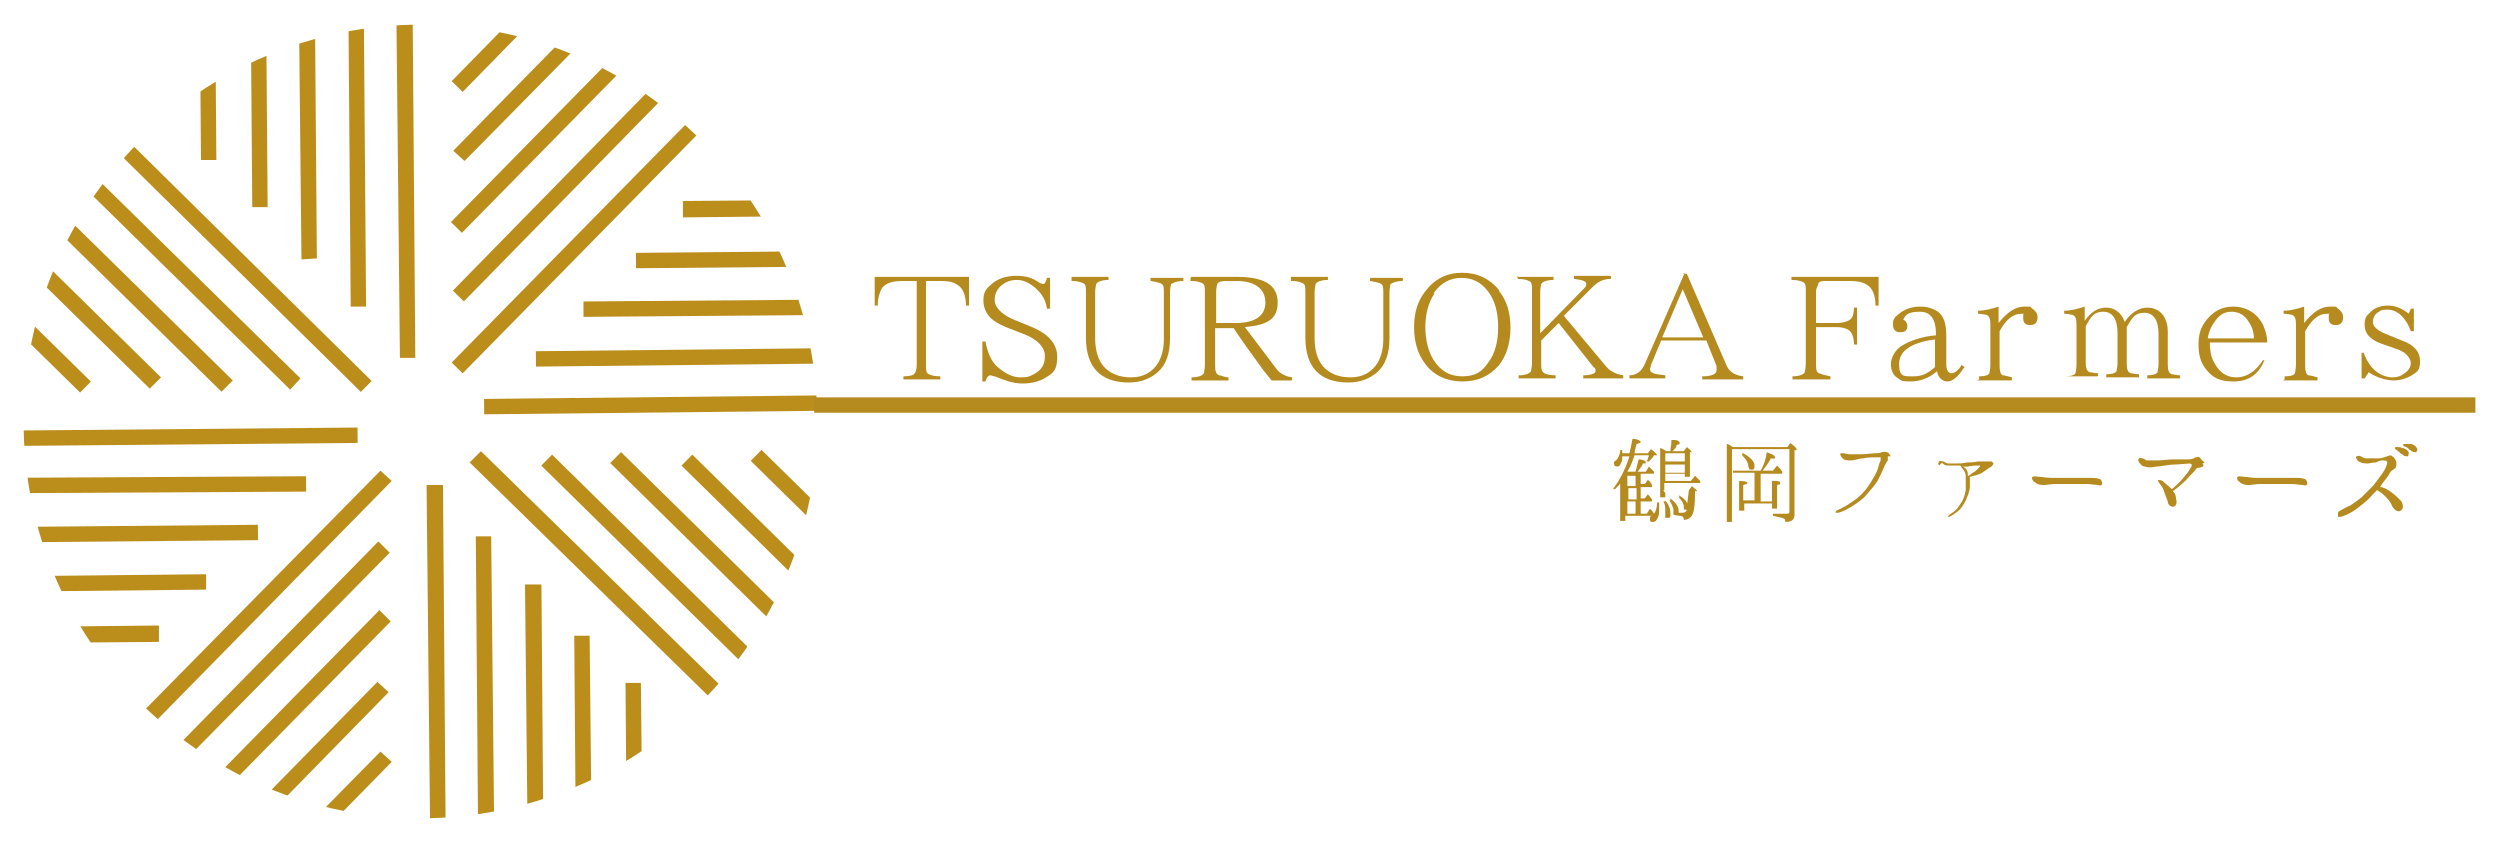 <?xml version="1.0" encoding="UTF-8"?>
<svg id="_レイヤー_1" data-name="レイヤー_1" xmlns="http://www.w3.org/2000/svg" version="1.1" xmlns:xlink="http://www.w3.org/1999/xlink" viewBox="0 0 243.8 82.2">
  <!-- Generator: Adobe Illustrator 29.0.1, SVG Export Plug-In . SVG Version: 2.1.0 Build 192)  -->
  <defs>
    <style>
      .st0 {
        fill: #b58a1f;
      }

      .st1, .st2 {
        fill: none;
      }

      .st3 {
        fill: #bb8d1b;
      }

      .st2 {
        stroke: #b58a1f;
        stroke-miterlimit: 10;
        stroke-width: 1.5px;
      }

      .st4 {
        clip-path: url(#clippath);
      }
    </style>
    <clipPath id="clippath">
      <path class="st1" d="M2.3,41.1c0,21.4,17.3,38.7,38.7,38.7s38.7-17.3,38.7-38.7S62.5,2.4,41.1,2.4,2.3,19.7,2.3,41.1"/>
    </clipPath>
  </defs>
  <g class="st4">
    <polygon class="st3" points="10.7 95.3 37.9 67.5 36.8 66.5 9.6 94.2 10.7 95.3"/>
    <polygon class="st3" points="37 59.5 9.8 87.2 10.9 88.3 38.1 60.6 37 59.5"/>
    <polygon class="st3" points="9.6 107.9 10.7 109 38 81.3 36.9 80.2 9.6 107.9"/>
    <polygon class="st3" points="9.8 101 10.9 102.1 38.2 74.3 37.1 73.3 9.8 101"/>
    <polygon class="st3" points="38 53.9 36.9 52.8 9.6 80.6 10.7 81.6 38 53.9"/>
    <polygon class="st3" points="38.2 46.9 37.1 45.9 9.8 73.6 10.9 74.7 38.2 46.9"/>
    <polygon class="st3" points="-18.7 57.9 20.1 57.5 20.1 56 -18.7 56.4 -18.7 57.9"/>
    <rect class="st3" x="-13.7" y="51.4" width="38.9" height="1.5" transform="translate(-.5 0) rotate(-.5)"/>
    <rect class="st3" x="-28.4" y="66" width="38.9" height="1.5" transform="translate(-.7 0) rotate(-.6)"/>
    <polygon class="st3" points="-23.4 61.4 -23.4 62.9 15.5 62.6 15.5 61 -23.4 61.4"/>
    <rect class="st3" x="-9.1" y="46.6" width="38.9" height="1.5" transform="translate(-.2 0) rotate(-.3)"/>
    <rect class="st3" x="-4" y="41.8" width="38.9" height="1.5" transform="translate(-.4 .2) rotate(-.5)"/>
    <polygon class="st3" points="-13.1 10.7 14.6 37.9 15.7 36.8 -12 9.6 -13.1 10.7"/>
    <polygon class="st3" points="22.7 37.1 -5.1 9.8 -6.2 10.9 21.6 38.2 22.7 37.1"/>
    <polygon class="st3" points="-25.8 9.7 -26.9 10.7 .9 38 2 36.9 -25.8 9.7"/>
    <rect class="st3" x="-6.3" y="4.6" width="1.5" height="38.9" transform="translate(-18.8 3.3) rotate(-45.5)"/>
    <polygon class="st3" points="28.3 38 29.3 36.9 1.6 9.7 .5 10.7 28.3 38"/>
    <rect class="st3" x="21.1" y="4.6" width="1.5" height="38.9" transform="translate(-10.6 22.7) rotate(-45.4)"/>
    <polygon class="st3" points="24.3 -18.7 24.6 20.2 26.1 20.2 25.8 -18.7 24.3 -18.7"/>
    <polygon class="st3" points="30.9 25.2 30.6 -13.6 29 -13.6 29.4 25.3 30.9 25.2"/>
    <polygon class="st3" points="16 -28.4 14.5 -28.4 14.8 10.5 16.4 10.5 16 -28.4"/>
    <polygon class="st3" points="20.8 -23.3 19.3 -23.3 19.6 15.6 21.1 15.6 20.8 -23.3"/>
    <polygon class="st3" points="34.2 29.9 35.7 29.9 35.4 -9 33.9 -9 34.2 29.9"/>
    <polygon class="st3" points="39 34.9 40.5 34.9 40.2 -4 38.6 -4 39 34.9"/>
    <polygon class="st3" points="71.5 -13.1 44.2 14.7 45.3 15.7 72.6 -12 71.5 -13.1"/>
    <rect class="st3" x="38.7" y="7.5" width="38.9" height="1.5" transform="translate(11.5 44) rotate(-45.5)"/>
    <polygon class="st3" points="72.5 -25.7 71.4 -26.8 44.2 .9 45.3 2 72.5 -25.7"/>
    <rect class="st3" x="38.7" y="-6.2" width="38.9" height="1.5" transform="translate(21.4 39.9) rotate(-45.6)"/>
    <rect class="st3" x="38.9" y="14.2" width="38.9" height="1.5" transform="translate(6.8 46.2) rotate(-45.6)"/>
    <rect class="st3" x="38.7" y="21.2" width="38.9" height="1.5" transform="translate(1.8 48.1) rotate(-45.5)"/>
    <rect class="st3" x="62" y="24.5" width="38.9" height="1.5" transform="translate(-.2 .7) rotate(-.5)"/>
    <polygon class="st3" points="56.9 30.9 95.8 30.6 95.8 29.1 56.9 29.4 56.9 30.9"/>
    <polygon class="st3" points="110.6 16.1 110.6 14.5 71.7 14.9 71.7 16.4 110.6 16.1"/>
    <polygon class="st3" points="105.5 20.8 105.5 19.3 66.6 19.6 66.6 21.2 105.5 20.8"/>
    <rect class="st3" x="52.3" y="34.1" width="38.9" height="1.5" transform="translate(-.4 .7) rotate(-.6)"/>
    <rect class="st3" x="47.2" y="38.8" width="38.9" height="1.5" transform="translate(-.4 .6) rotate(-.6)"/>
    <rect class="st3" x="80.1" y="39" width="1.5" height="38.9" transform="translate(-17.5 75.2) rotate(-45.5)"/>
    <rect class="st3" x="73.1" y="38.8" width="1.5" height="38.9" transform="translate(-19.4 70.1) rotate(-45.5)"/>
    <rect class="st3" x="93.8" y="38.9" width="1.5" height="38.9" transform="translate(-13.4 84.8) rotate(-45.4)"/>
    <rect class="st3" x="86.9" y="38.7" width="1.5" height="38.9" transform="translate(-15.3 79.8) rotate(-45.5)"/>
    <rect class="st3" x="66.4" y="38.9" width="1.5" height="38.9" transform="translate(-21.5 65.5) rotate(-45.5)"/>
    <polygon class="st3" points="46.9 44 45.8 45.1 73.6 72.3 74.7 71.2 46.9 44"/>
    <polygon class="st3" points="57.9 100.9 57.5 62 56 62 56.3 100.9 57.9 100.9"/>
    <polygon class="st3" points="51.2 57 51.6 95.8 53.1 95.8 52.8 57 51.2 57"/>
    <rect class="st3" x="65.9" y="71.7" width="1.5" height="38.9" transform="translate(-.9 .6) rotate(-.5)"/>
    <polygon class="st3" points="61.3 105.5 62.9 105.5 62.5 66.6 61 66.6 61.3 105.5"/>
    <polygon class="st3" points="47.9 52.3 46.4 52.3 46.7 91.2 48.3 91.2 47.9 52.3"/>
    <polygon class="st3" points="43.2 47.3 41.6 47.3 42 86.2 43.5 86.2 43.2 47.3"/>
  </g>
  <g>
    <path class="st0" d="M158.2,46.9c-.2.3-.5.6-.7.8h-.2c.8-1.1,1.3-2.2,1.6-3.2h-.7c0,.3,0,.5-.1.6-.1.3-.2.4-.4.4s-.3-.1-.3-.3,0-.2.2-.3c.2-.2.4-.6.4-1h.2c0,0,0,.1,0,.2,0,0,0,.1,0,.1h.7c.1-.4.2-.8.3-1.4.5,0,.8.2.8.3s-.1.1-.4.2c-.1.4-.2.7-.2.9h1.3l.3-.4c.4.3.6.5.6.6s0,0,0,0h-.3c-.1.2-.3.4-.5.6h-.2c.1-.3.2-.5.2-.6h-1.4c-.2.6-.4,1.1-.7,1.6h.8c.1-.4.2-.8.3-1.2.5,0,.7.2.7.3s0,.1-.3.1c0,.2-.3.5-.5.8h.8l.3-.5c.1.1.3.3.5.5v.2h-1.3v1h.4l.3-.4c.2.1.3.3.4.5v.2h-1.1v1.1h.4l.3-.4c.2.2.3.4.4.5v.2h-1.1v1.2h.6l.3-.5c.2.2.3.3.4.5.2-.3.3-.6.3-1.1h.2c0,.3,0,.5,0,.6,0,.4,0,.7-.2,1-.1.2-.2.3-.4.3s-.3,0-.3-.3,0-.2.2-.3h-2.6v.5h-.5v-3.9ZM158.7,46.4v1h.8v-1h-.8ZM159.6,47.6h-.8v1.1h.8v-1.1ZM158.7,50.1h.8v-1.2h-.8v1.2ZM162.4,48.1v.4h-.5v-4.8c.2,0,.4.2.6.3h.4c0-.3.1-.6.1-1.1.6,0,.8.1.8.3s-.1.1-.3.2c0,.2-.2.4-.4.6h1.1l.3-.4c.4.3.5.5.5.5s0,0,0,0h-.2v2.4h-.5v-.3h-1.9v.7h2.5l.4-.5c.2.2.4.4.5.5v.2h-3.5v.7h2.4l.3-.4c.3.3.5.4.5.5s0,0,0,0h-.2c0,1.4-.1,2.2-.4,2.5-.2.2-.4.3-.7.3,0-.2,0-.3-.3-.4,0,0-.3,0-.7-.1v-.2c.4,0,.7,0,.9,0s.4-.1.4-.4c0-.3.1-.9.2-1.8h-2.5ZM162.4,48.8c.4.5.5.9.5,1.3s0,.4-.3.4-.2,0-.2-.3h0c0,0,0-.1,0-.1,0-.1,0-.2,0-.3,0-.3,0-.6-.2-.9h.2ZM162.4,44.2v.8h1.9v-.8h-1.9ZM162.4,46.1h1.9v-.8h-1.9v.8ZM162.9,48.6c.5.4.8.8.8,1.2s0,.3-.3.3-.2-.1-.2-.3c0-.3-.2-.7-.4-1h.1ZM163.7,48.3c.6.3.9.7.9,1.1s0,.3-.2.3-.2,0-.2-.3c0-.3-.2-.6-.5-.9h.1Z"/>
    <path class="st0" d="M174.3,43.6l.3-.4c.4.3.6.5.6.6s0,0,0,.1h-.2v6.3c0,.5-.3.7-.9.7,0-.2,0-.3-.3-.4-.1,0-.4-.1-.9-.2v-.2c.5,0,.9,0,1.2,0s.3,0,.4-.1c0,0,0,0,0-.1v-6.1h-5.6v7.1h-.5v-7.6c.2,0,.4.2.6.3h5.5ZM171.7,46.2v2.7h1.1v-2c.5,0,.8,0,.8.2s0,.1-.3.2v2.3h-.5v-.5h-2.7v.7h-.5v-2.9c.6,0,.8.1.8.2s-.1.1-.4.2v1.5h1.1v-2.7h-2.1v-.2c0,0,2.7,0,2.7,0,.3-.5.5-1.1.6-1.8.5.2.8.3.8.5s-.1.1-.4.1c-.2.4-.5.8-.8,1.2h1l.4-.5c.2.2.4.4.5.6v.2h-2.3ZM170,44.2c.7.4,1.1.8,1.1,1.2s-.1.4-.3.4-.2,0-.3-.3c0-.4-.3-.8-.6-1.1v-.2Z"/>
    <path class="st0" d="M184.1,44.5c0,.1,0,.3,0,.4-.1.1-.2.3-.3.5-.2.5-.4.9-.7,1.5-.4.6-.8,1-1.3,1.6-.6.5-.9.7-1.4,1-.5.3-.8.4-1.1.5-.2,0-.3,0-.3,0,0,0,0-.1.1-.2,0,0,.2-.1.6-.3.6-.3.8-.5,1.4-.9.6-.5,1-1,1.3-1.5.3-.5.6-1,.7-1.3.1-.4.2-.7.3-.9,0-.1,0-.3,0-.3,0,0-.2,0-.5,0-.4,0-.8,0-1.2.1-.4,0-.8.2-1.2.2s-.6,0-.8-.2c-.2-.2-.3-.4-.2-.5.1,0,.2,0,.3,0,.1,0,.3.1.6.1.3,0,.6,0,1.1,0,.5,0,1.1-.1,1.4-.1.3,0,.4,0,.6-.1.1,0,.3-.1.5,0,.2,0,.3.3.4.4Z"/>
    <path class="st0" d="M189.1,45.4c-.1-.1-.1-.3,0-.4.1-.1.3,0,.4,0,.1,0,.3.2.5.2.2,0,.3,0,.6,0,.5,0,.8,0,1.2-.1.2,0,.7,0,1.1-.1.4,0,.7,0,.9,0,.2,0,.3,0,.4,0,0,0,.2.1.2.2,0,0,0,.1-.2.3-.2.1-.6.4-.9.6-.3.2-.8.3-1.2.4,0,.3,0,.6,0,.9,0,.5-.2.9-.4,1.4-.2.4-.4.7-.6.9-.2.2-.6.5-1,.7-.1,0-.2,0-.1-.1,0,0,.2-.2.4-.3.3-.2.6-.5.8-.9.3-.4.4-.8.5-1.3,0-.5,0-.9,0-1.3,0-.4-.2-.7-.4-.9,0,0-.1-.2-.1-.2,0,0-.2,0-.2,0-.3,0-.6,0-1,0-.3,0-.5-.1-.6-.3ZM191.3,45.5c.2,0,.3.1.4.2.1.1.2.3.2.5,0,0,0,.1,0,.2.2,0,.3-.2.5-.3.2-.1.4-.3.5-.4.1-.1.2-.2.2-.3,0,0-.1,0-.2,0-.2,0-.6,0-1,.1-.2,0-.3,0-.5,0Z"/>
    <path class="st0" d="M205,47.2c0,.1-.2.2-.4.1-.2,0-.8-.1-1.1-.1-.4,0-1.1,0-1.5,0-.4,0-1.1,0-1.6,0-.4,0-.8.1-1.1.1-.4,0-.7-.1-.9-.3-.2-.1-.3-.4-.2-.5.2-.1.5,0,.7,0,.2,0,.7.1,1.1.1.4,0,1.3,0,1.7,0,.4,0,1.6,0,2,0,.4,0,.8,0,1,.1.2,0,.3.3.3.4Z"/>
    <path class="st0" d="M214.8,45.2c.1.1.1.3,0,.3,0,0-.2.1-.3.1,0,0-.3,0-.4.2,0,.1-.4.4-.9,1-.5.5-.9.8-1.3,1.1.2.2.3.4.3.7.1.3.1.7-.2.8-.3.1-.6-.2-.6-.5-.2-.5-.3-.8-.4-1.1-.1-.3-.3-.5-.5-.8,0,0-.1-.2,0-.2,0,0,.2,0,.4.1.3.3.6.5.9.8.5-.4.9-.8,1.2-1.2.3-.3.6-.8.7-1,.1-.2,0-.3-.2-.3-.2,0-1,.1-1.5.1-.5,0-1.3.2-1.7.2-.5.1-.9.1-1.1,0-.3,0-.4-.2-.6-.4-.1-.2-.1-.3,0-.4.1-.1.5,0,.7.2.2,0,.6,0,1.1,0,.4,0,1.1-.1,1.6-.1.5,0,1.1,0,1.4,0,.3,0,.6-.1.7-.2.2,0,.3-.1.4,0,.1.1.3.4.5.5Z"/>
    <path class="st0" d="M225,47.2c0,.1-.2.2-.4.1-.2,0-.8-.1-1.1-.1-.4,0-1.1,0-1.5,0-.4,0-1.1,0-1.6,0-.4,0-.8.1-1.1.1-.4,0-.7-.1-.9-.3-.2-.1-.3-.4-.2-.5.2-.1.5,0,.7,0,.2,0,.7.1,1.1.1.4,0,1.3,0,1.7,0,.4,0,1.6,0,2,0,.4,0,.8,0,1,.1.2,0,.3.3.3.4Z"/>
    <path class="st0" d="M228,50c0,0,0-.1.2-.2.4-.2.7-.4,1-.5.3-.2.6-.4,1.1-.8.4-.4.7-.7,1-1,.3-.3.7-.9,1-1.3.3-.4.4-.7.5-1,0-.2,0-.3-.4-.3-.2,0-.3,0-.7.2-.4,0-.6.1-.9.1-.3,0-.6-.1-.8-.2-.2-.2-.3-.4-.2-.5,0,0,.3-.1.4,0,.1,0,.3.2.5.2.3,0,.8,0,1.2,0,.5,0,.8-.2.9-.2.1,0,.3-.2.5,0,.2.1.3.3.4.6,0,.4,0,.5-.3.7-.2.1-.3.2-.5.6-.2.3-.5.6-.8,1.1.3,0,.7.2,1.1.5.4.3.7.6.9.8.2.2.4.8,0,1-.3.2-.6-.1-.8-.4-.1-.3-.3-.6-.6-.9-.3-.3-.5-.5-.9-.7,0,0,0,0,0,0-.5.5-.8.9-1.2,1.2-.4.3-.7.6-1.2.9-.3.2-.8.4-1.1.5-.2,0-.3,0-.3,0ZM234.2,44.3c-.1-.1-.3-.3-.6-.5,0,0-.1-.1,0-.2,0,0,.1,0,.2,0,.2,0,.3,0,.5.1.2,0,.5.2.6.4,0,.2,0,.3-.1.4-.2,0-.4,0-.5-.2ZM235,43.9c-.1-.2-.3-.3-.6-.4,0,0-.1-.1,0-.2,0,0,.1,0,.2,0,.2,0,.3,0,.5,0,.2,0,.5.2.6.4.1.2,0,.3-.1.4-.1,0-.4,0-.5-.2Z"/>
  </g>
  <g>
    <path class="st0" d="M85.1,27h9.4v2.8h-.3c0-1-.3-1.7-.8-2-.4-.3-.9-.4-1.7-.4h-1.4v8.2c0,.5,0,.8.3.9.2.1.5.2,1.1.2v.3h-3.6v-.3c.6,0,1-.1,1.1-.3.1-.1.2-.4.2-.8v-8.2h-1.3c-1.1,0-1.7.2-2.1.7-.2.4-.4.9-.4,1.7h-.3v-2.8Z"/>
    <path class="st0" d="M95.8,33.3h.3c.2,1.1.6,2,1.2,2.5.7.6,1.4,1,2.2,1s.9-.1,1.3-.3c.8-.4,1.1-1,1.1-1.8s-.7-1.6-2-2.1l-1.8-.7c-.7-.3-1.2-.6-1.5-.9-.4-.4-.7-1-.7-1.7s.2-1.1.7-1.5c.6-.6,1.5-.9,2.5-.9s1.6.2,2.3.7c.1,0,.2.1.3.1.2,0,.3-.2.4-.6h.3v3h-.3c-.1-.7-.4-1.3-.9-1.8-.6-.6-1.3-1-2-1s-1.1.2-1.5.5c-.5.4-.7.9-.7,1.5s.6,1.3,1.7,1.8l1.7.7c1.8.7,2.7,1.7,2.7,3s-.4,1.6-1.1,2c-.6.4-1.4.6-2.3.6s-1.7-.3-2.7-.7c-.2,0-.3-.1-.4-.1-.2,0-.4.2-.5.6h-.3v-3.7Z"/>
    <path class="st0" d="M104.5,27h3.6v.3c-.7,0-1.1.2-1.2.4,0,.1-.1.4-.1.8v4.5c0,1.2.3,2.1.8,2.7.6.7,1.5,1.1,2.7,1.1s2.1-.5,2.7-1.5c.3-.6.5-1.3.5-2.2v-4.5c0-.5,0-.8-.2-.9-.1-.1-.5-.2-1.1-.3v-.3h3.2v.3c-.7,0-1,.2-1.2.3,0,.1-.1.4-.1.8v4.5c0,1.5-.4,2.6-1.2,3.3-.7.6-1.6,1-2.8,1-2.8,0-4.2-1.5-4.2-4.4v-4.4c0-.5,0-.8-.3-.9s-.5-.2-1.1-.2v-.3Z"/>
    <path class="st0" d="M116.2,27h4.4c2.7,0,4,.8,4,2.5s-1.1,2.2-3.2,2.4l3.1,4.1c.3.4.8.7,1.5.8v.3h-2l-.8-1c-1.1-1.5-2.1-2.9-2.9-4.1h-1.8v3.7c0,.5.1.8.4.9.2,0,.5.2.9.2v.3h-3.6v-.3c.7,0,1.1-.2,1.2-.4,0-.1.1-.4.1-.8v-7.1c0-.5,0-.8-.3-.9-.2-.1-.5-.2-1.1-.2v-.3ZM118.5,31.5h2c1.9,0,2.9-.7,2.9-2s-1-2.1-2.8-2.1h-1c-.5,0-.8.1-.9.3,0,.1-.1.4-.1.7v3.1Z"/>
    <path class="st0" d="M125.9,27h3.6v.3c-.7,0-1.1.2-1.2.4,0,.1-.1.4-.1.8v4.5c0,1.2.3,2.1.8,2.7.6.7,1.5,1.1,2.7,1.1s2.1-.5,2.7-1.5c.3-.6.5-1.3.5-2.2v-4.5c0-.5,0-.8-.2-.9-.1-.1-.5-.2-1.1-.3v-.3h3.2v.3c-.7,0-1,.2-1.2.3,0,.1-.1.4-.1.8v4.5c0,1.5-.4,2.6-1.2,3.3-.7.6-1.6,1-2.8,1-2.8,0-4.2-1.5-4.2-4.4v-4.4c0-.5,0-.8-.3-.9-.2-.1-.5-.2-1.1-.2v-.3Z"/>
    <path class="st0" d="M146.2,28.4c.8,1,1.1,2.2,1.1,3.6s-.4,2.8-1.2,3.7c-.9,1-2,1.5-3.5,1.5s-2.8-.6-3.6-1.7c-.7-.9-1.1-2.1-1.1-3.6s.4-2.6,1.1-3.5c.9-1.2,2.1-1.8,3.6-1.8s2.7.6,3.6,1.7ZM139.9,28.6c-.6.9-.9,2-.9,3.3s.3,2.4.8,3.2c.7,1.1,1.6,1.6,2.8,1.6s1.9-.4,2.5-1.3c.7-.9,1-2.1,1-3.5s-.3-2.6-1-3.5c-.7-.9-1.5-1.3-2.6-1.3s-2,.5-2.7,1.5Z"/>
    <path class="st0" d="M147.9,27h3.6v.3c-.7,0-1.1.2-1.2.4,0,.1-.1.4-.1.7v4.1l4.4-4.5c0,0,.1-.2.1-.3,0-.3-.4-.4-1.2-.5v-.3h3.6v.3c-.8,0-1.3.3-1.8.8l-2.8,2.8,4.1,4.9c.4.5,1,.8,1.7.9v.3h-3.9v-.3c.8,0,1.2-.2,1.2-.4s0-.3-.2-.4l-3.4-4.3-1.7,1.7v2.3c0,.4,0,.7.3.9.2.1.5.2,1.1.2v.3h-3.6v-.3c.7,0,1.1-.2,1.2-.4,0-.1.1-.4.1-.8v-7.1c0-.5,0-.8-.3-.9-.2-.1-.5-.2-1.1-.2v-.3Z"/>
    <path class="st0" d="M164.1,26.7h.4l3.9,9c.3.6.8.9,1.6,1v.3h-4v-.3c.9,0,1.4-.2,1.4-.6s0-.2,0-.4l-1-2.5h-4.4l-1,2.4c0,.2-.1.3-.1.4,0,.4.5.5,1.5.6v.3h-3.5v-.3c.7,0,1.2-.4,1.5-1.1l3.9-8.9ZM164.1,28.2l-2,4.7h4l-2-4.7Z"/>
    <path class="st0" d="M174.8,27h8.4v2.8h-.3c0-1-.3-1.7-.8-2-.4-.3-1-.4-1.8-.4h-2.1c-.5,0-.8,0-.9.3,0,.2-.2.4-.2.7v3.1h2c.7,0,1.2-.2,1.4-.4.2-.2.3-.6.3-1.1h.3v3.6h-.3c0-.7-.2-1.2-.5-1.4-.3-.2-.7-.3-1.2-.3h-2v3.6c0,.4,0,.8.3.9.2.1.6.2,1.1.3v.3h-3.7v-.3c.7,0,1.1-.2,1.2-.4,0-.1.1-.4.1-.8v-7.1c0-.5,0-.8-.3-.9-.2-.1-.5-.2-1.1-.2v-.3Z"/>
    <path class="st0" d="M191.5,35.9c-.6.9-1.1,1.3-1.6,1.3s-.9-.4-1-1c-.8.7-1.7,1-2.6,1s-.9-.1-1.2-.3c-.5-.3-.7-.8-.7-1.4s.4-1.4,1.1-1.8c.8-.5,2-.9,3.3-1,0-1.6-.5-2.3-1.6-2.3s-1.4.3-1.6.8c.2,0,.4.3.4.6,0,.4-.2.6-.7.6s-.7-.3-.7-.8.2-.7.6-1c.6-.5,1.3-.7,2.1-.7s1.6.3,2,.8c.3.4.5,1,.5,2v2.8c0,.6.2.9.5.9s.7-.3,1-.8l.3.2ZM188.7,33.1c-2.3.3-3.5,1.1-3.5,2.4s.5,1.2,1.4,1.2,1.4-.3,2.1-.9v-2.6Z"/>
    <path class="st0" d="M193,37v-.3c.6,0,.9-.1,1-.3,0-.1.1-.4.1-.8v-4c0-.5-.1-.8-.4-.9-.1,0-.4-.1-.8-.1v-.3c.7,0,1.4-.2,2-.4v1.6c.8-1,1.6-1.6,2.5-1.6s.5,0,.8.2c.3.2.5.5.5.8,0,.5-.2.8-.7.8s-.7-.2-.7-.7,0-.3.1-.4c-.1,0-.3,0-.3,0-.8,0-1.5.6-2.1,1.7v3.4c0,.5.1.8.3.9.2,0,.5.1.9.2v.3h-3.4Z"/>
    <path class="st0" d="M201.4,37v-.3c.5,0,.9-.1,1-.3,0-.1.1-.4.1-.8v-4c0-.5-.1-.8-.4-.9-.1,0-.4-.1-.8-.1v-.3c.7,0,1.4-.2,2-.4v1.4c.6-.9,1.3-1.3,2.1-1.3s1.5.5,1.8,1.4c.6-.9,1.4-1.4,2.2-1.4s1.4.4,1.7,1c.2.4.3.8.3,1.3v3.3c0,.5.1.8.4.9.2,0,.4.1.8.1v.3h-3.2v-.3c.5,0,.9-.1,1-.3,0-.1.1-.4.1-.8v-2.9c0-1.4-.5-2.1-1.4-2.1s-1.2.5-1.7,1.4v3.6c0,.5.1.8.4.9.2,0,.4.1.8.1v.3h-3.2v-.3c.5,0,.9-.1,1-.3,0-.1.1-.4.1-.8v-2.9c0-1.4-.5-2.1-1.4-2.1s-1.2.5-1.7,1.4v3.6c0,.5.1.8.4.9.2,0,.4.1.8.1v.3h-3.2Z"/>
    <path class="st0" d="M220.8,35.2c-.6,1.4-1.6,2-3,2s-2-.4-2.6-1.1c-.6-.7-.8-1.5-.8-2.5s.2-1.6.7-2.3c.7-.9,1.5-1.4,2.7-1.4s2.3.6,2.9,1.8c.2.5.4,1,.4,1.7h-5.6c0,.7.1,1.4.4,1.9.5,1,1.2,1.5,2.2,1.5s1.9-.6,2.6-1.7l.3.2ZM219.8,33c0-.6-.2-1.2-.5-1.6-.4-.7-1-1-1.7-1s-1.1.3-1.5.8c-.4.5-.7,1.1-.8,1.8h4.4Z"/>
    <path class="st0" d="M222.8,37v-.3c.6,0,.9-.1,1-.3,0-.1.1-.4.1-.8v-4c0-.5-.1-.8-.4-.9-.1,0-.4-.1-.8-.1v-.3c.7,0,1.4-.2,2-.4v1.6c.8-1,1.6-1.6,2.5-1.6s.5,0,.8.2c.3.2.5.5.5.8,0,.5-.2.8-.7.8s-.7-.2-.7-.7,0-.3.1-.4c-.1,0-.3,0-.3,0-.8,0-1.5.6-2.1,1.7v3.4c0,.5.1.8.3.9.2,0,.5.1.9.2v.3h-3.4Z"/>
    <path class="st0" d="M230.2,34.4h.3c.3.8.7,1.4,1.2,1.8.5.4,1.1.6,1.6.6s.8-.1,1.2-.4c.4-.3.6-.6.6-1s-.4-1-1.2-1.3l-1.7-.6c-1.1-.4-1.6-1-1.6-1.8s.2-.9.6-1.3c.4-.4,1-.6,1.7-.6s1.4.3,2,.8l.2-.5h.3v2.2h-.3c-.2-.6-.5-1.1-.9-1.5-.4-.4-.9-.6-1.3-.6s-.7,0-.9.2c-.4.2-.6.6-.6,1s.4.8,1.1,1.1l1.7.7c1.2.4,1.8,1.1,1.8,2s-.2,1-.8,1.4c-.5.3-1.1.5-1.8.5s-1.7-.3-2.4-.8l-.4.6h-.3v-2.5Z"/>
  </g>
  <line class="st2" x1="79.4" y1="39.5" x2="241.4" y2="39.5"/>
</svg>